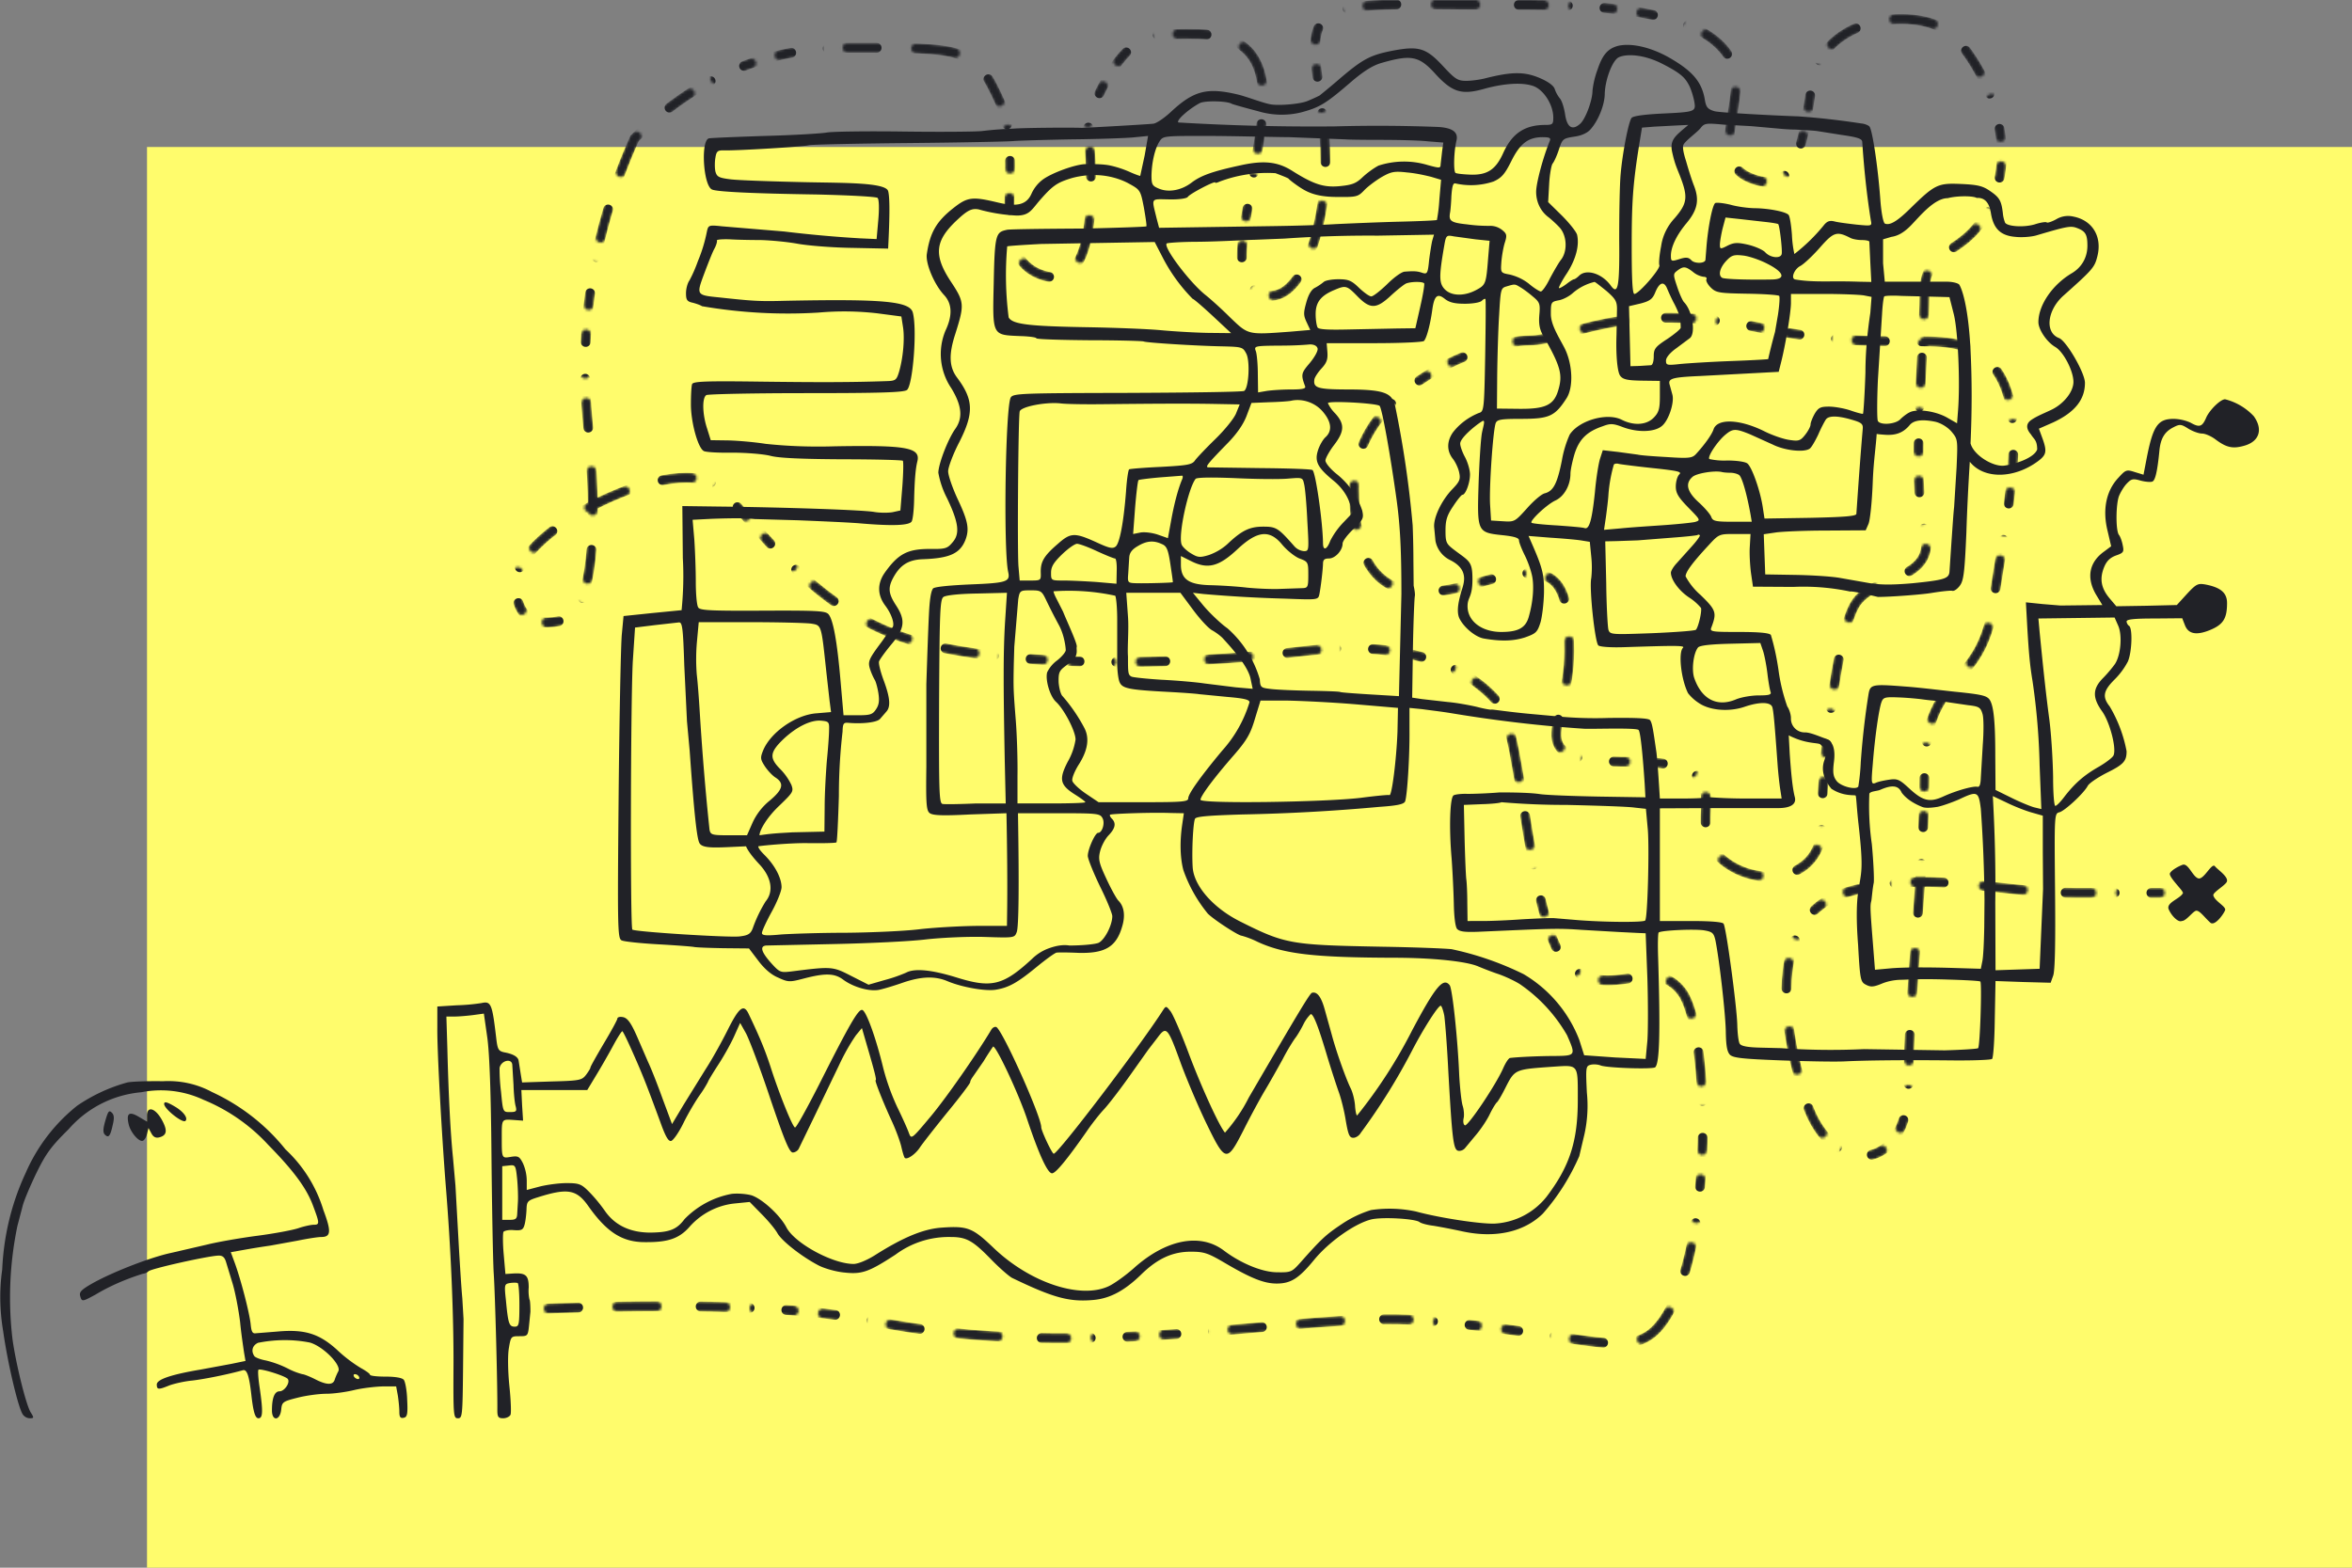 <svg xmlns="http://www.w3.org/2000/svg" width="960" height="640">
  <rect width="100%" height="100%" fill="#808080" stroke="none"/>
  <style>
    .path {
      stroke: #212227;
      stroke-dasharray: 20,15;
    }

    .mask {
      animation: dash 12s linear forwards;
      animation-iteration-count: infinite;
      stroke: white;
      stroke-dasharray: 16,12;
      stroke-dashoffset: 1000;
    }

    @media screen and (prefers-reduced-motion: reduce) {
      .mask {
        animation: none;
        stroke-dasharray: 0;
      }
    }

    @keyframes dash {
      to {
        stroke-dashoffset: 0;
      }
    }
  </style>
  <defs>
    <path id="path1" fill="none" stroke-linecap="round" stroke-width="4" d="M216 534.5c64.6-2.6 110.7-1.1 138.5 4.5 89.5 18.2 176.8-3.7 225 0 71 5.4 87 18.2 99.5 0 21-30.5 19-118.5 7.5-134s-29.5 4-46-10.5-19-95-28.5-107-32.5-27.5-81.5-21.5-125.5 7-162.5-6-57.5-44-74-60.5-83.5 16.5-83.5 38.5c0 14.7 7.8 19.3 23.5 14 8-11.7 10-37.8 6-78.5s2.3-79.7 19-117c24.7-24.7 53.5-37 86.5-37 49.5 0 52.5-.5 63 23s-7 62.5 17.5 70c16.3 5 22.3-16 18-63 8.7-23.7 19-35.5 31-35.5 18 0 45-4.5 40 35.5s-15.5 64.5 0 70.5 26-26 26-54-9.5-51 0-58.5S568.5 2 624 2s76.5 9.5 83 23.5-10.5 39.5 7 47 21.5-9 25.5-38 44.5-32 57-20.5 27.5 42 17 67.5-28 17-28 38.5-5.5 75 0 96.5-21 17.5-28.5 30.5-13.5 67-13.5 90.5-29.5 26-43 11S714 311 666 311s-25.5-13-25.5-45-6-37-37.5-28-50.3 3.5-50.3-38.5S607.5 139 624 139s36.5-17 95.5-5 78-3 94 15.5 5 62 0 97.5-28 26.5-28 68.5-6.5 89.5-6.5 127-31.5 38-41.5 8-17-76 15.5-86 61.5 0 93.5 0H896"/>
    <mask id="mask1"><use class="mask" href="#path1"/></mask>
  </defs>
  <path fill="#fffc6C" d="M60 60h900v580H60z"/>
  <use class="path" href="#path1" mask="url(#mask1)"/>
  <path fill="#212227" d="M52 441.9c-7.3 2-14.2 5.2-20.5 9.5a71.4 71.4 0 0 0-21 27.4c-5.8 12.4-9 25.8-9.6 39.5-1.2 8.4-1 16.9.4 25.2 1.7 12.2 5.8 29.9 7.8 33.6a3.6 3.6 0 0 0 3 1.9c1.8 0 1.8-.2.5-2.3-1.9-2.8-6.1-19.9-7.5-30a144 144 0 0 1 2-46.2l2.1-8c.5-2.2 3.1-8.3 5.6-13.5 3.9-8 6-10.9 13.2-18a44.5 44.5 0 0 1 29.7-15.1c8.6-1.7 17.5-.6 25.4 3.1a74 74 0 0 1 26.4 18.4c10.5 10.7 15.7 17.8 18.3 24.9 2.7 7.2 2.7 7.7.2 7.7-1 0-3.9.6-6.2 1.4-2.4.8-9.9 2.2-16.8 3.1-6.9.9-16.1 2.5-20.5 3.6l-14.7 3.4c-8 1.7-22.9 7.4-31.5 12.1-5 2.8-6 3.8-5.6 5.4.7 2.5.8 2.5 6.3-.5 6-3.6 12.6-6.4 19.3-8.5a4 4 0 0 0 2.3-1c1.1-1.1 24-6.2 28.4-6.4 1.8-.1 2.6.6 3.2 2.4l2.8 9.2c1.1 3.7 2.4 10.7 3 15.5.4 4.2 1 8.3 1.6 12.4l.6 3.5-5.8 1.2-12.4 2.3c-11.9 2-18 4-18 6.1 0 2.2.7 2.2 5.1.4 1.9-.7 6.1-1.7 9.4-2 5.1-.6 14.5-2.5 20.6-4.2 1.7-.5 2.6 2.2 3.5 10.1.8 7.1 1.6 9.5 2.9 9.5 1.8 0 1.9-2.7.5-12.4-.6-3.8-.8-7.1-.5-7.4.7-.7 11.3 2.6 12 3.8 1 1.5-1.4 5-3.4 5s-3.1 2.6-3.1 7.8c0 4.6 3.4 4.2 3.8-.5.3-2.9.7-3.2 6.7-4.7 3.5-.9 8.8-1.6 11.7-1.6 2.9 0 8-.7 11.3-1.5 3.3-.8 8.5-1.4 11.6-1.5h5.6l.7 3.8c.3 2 .6 5 .6 6.5 0 2.2.4 2.8 1.8 2.5 1.4-.3 1.7-1.4 1.4-7.3-.1-3.8-.8-7.5-1.4-8.2-.6-.8-3.4-1.3-7.4-1.3-3.5 0-6.4-.3-6.4-.8 0-.4-1.7-1.6-3.7-2.7a58.2 58.2 0 0 1-9.8-7.5c-7.3-6.6-13.2-8.4-24.3-7.4l-8.8.7c-1.4.2-1.8-.7-2.1-3.8-.5-4.6-3.9-17.8-6.4-24.7l-1.7-4.6 6.2-1.1a318 318 0 0 1 10-1.6l11-2c3.9-.8 8.3-1.5 9.7-1.5 4 0 4.2-2.2.9-11-2.9-9.5-8.2-18-15.5-24.8-8-10-18.3-18-30-23.4-6.1-3.3-13-4.8-20-4.4-6-.1-12.6.1-14.5.5zm74.5 106.2c5.3 1.5 12.9 9.1 11.6 11.7-.5.9-1.2 2.5-1.5 3.5-.7 2.2-3.3 2.2-8.1-.3-2.2-1.1-4.5-2-5.1-2a28 28 0 0 1-6.1-2.4 41.2 41.2 0 0 0-8.8-3.2c-2.2-.4-4.3-1.2-4.7-1.8-1.4-2.1-.8-4.3 1.5-5.4 7-1.4 14.2-1.5 21.2-.1zm20 13.9c.3.5.2 1-.4 1-.5 0-1.3-.5-1.6-1-.3-.6-.2-1 .4-1a2 2 0 0 1 1.6 1zM67 450.7c.1 2.1 7.6 8 8.7 6.9 1.1-1.1-.7-3.6-3.9-5.6-3.5-2.1-4.8-2.5-4.8-1.3zm-24 6.8c-1 3.4-1 4.9-.2 5.7 1.5 1.5 2.2.7 3.2-3.9.7-2.8.6-4.2-.4-5.1-1.1-1.1-1.5-.5-2.6 3.3zm17-2v2.4l-3.4-2c-3.9-2.3-5.1-1.4-4.1 3 .7 3.3 4.2 7.4 5.8 6.8.6-.2 1.4-1.4 1.7-2.8l.6-2.4 1.2 2.2c.8 1.5 1.8 2 3.3 1.6 2.9-.8 3.3-2.6 1.3-6.5-2.7-5.3-6.4-6.7-6.4-2.3z"/>
  <path fill="#212227" d="M660.5 18.7c-4.2 1.1-6.4 3.6-8.4 9.6A36 36 0 0 0 650 37c0 3.9-2.8 11.5-5 13.5-3.2 2.9-5.4 1.6-6.2-3.9-.4-2.6-1.3-5.5-2.1-6.4a13 13 0 0 1-2.1-3.8c-.4-1.4-2.6-3-5.8-4.4-6.4-2.8-11.5-2.8-22.3-.1-2.2.6-5.8 1.1-8 1.1-3.5 0-4.5-.6-9.6-6.1-6.7-7.2-9.7-8.2-20-6.3-9.4 1.8-12.4 3.3-21.8 11.3a316 316 0 0 1-8.5 7.1 72.2 72.2 0 0 1-5.1 2.3c-3 1.2-11.5 1.9-14.9 1.3-3.3-.6-9.6-3.1-13.3-4-12.6-3-18.1-1.6-27.4 7.1-2.7 2.5-5.9 4.7-7.2 4.8-2.6.3-27.6 1.7-29.2 1.7-5.3-.2-24 0-27.7.3-4.4.2-8 .4-13 1-2.9.3-17.4.4-32.3.2-14.8-.2-28.7 0-31 .4-2.2.4-13.7 1.1-25.5 1.4-11.8.4-22 .8-22.7 1-3.4 1.1-2.2 19.6 1.4 20.9 2.2.9 16.3 1.6 42.7 2 13.1.3 24.3.9 24.8 1.4.6.6.7 4.3.3 8.9l-.7 7.9-6.7-.3a508 508 0 0 1-31.1-2.8l-25.2-2.1c-5.6-.6-5.7-.5-6.3 2.3-.8 4-2 8-3.6 11.8-1 2.8-2.1 5.4-3.5 8-.8 1.1-1.4 3.4-1.4 5.2 0 2.7.4 3.4 2.8 3.9 1.5.4 3.2 1 3.7 1.4 15.7 2.7 31.8 3.6 47.7 2.6 8-.7 15.9-.6 23.8.3l9.9 1.3.7 4.5c.7 4.7 0 12.6-1.7 18.3-1 3.2-1.4 3.5-5.2 3.6-14.6.5-27.4.5-51.4.2-22.3-.3-27.3-.1-27.8 1-.3.7-.5 4.5-.5 8.3 0 7.2 2.8 17.6 5.2 19 .7.5 6 .8 11.8.7 5.8 0 12.8.6 15.5 1.3 3.4.9 12.5 1.3 29.2 1.4 13.3 0 24.4.3 24.8.6.3.4.2 5.1-.2 10.5l-.8 9.8-3.2.7c-1.8.3-5.2.3-7.5-.1-4.4-.8-36.3-1.9-63.3-2.2l-15-.2.2 21.2c.4 7.1.2 14.2-.5 21.3l-12.2 1.2-11.5 1.2-.7 7.5c-.4 4.1-1 33.7-1.3 65.7-.5 54.8-.4 58.3 1.2 59.2 1 .5 7.7 1.2 14.8 1.6 7.2.4 13.8.9 14.8 1.1 1 .2 6.4.4 12.1.5l10.3.1 3.8 5c2.4 3.2 5.2 5.7 8.1 6.9 4.1 1.9 4.7 1.9 10.4.4 8.8-2.3 12.6-2.2 16.1.4 4.3 3.2 11.2 5.1 15.1 4.1 1.8-.4 6.1-1.7 9.5-2.9 7.4-2.5 13-2.7 18.1-.5 6 2.5 15.8 4.2 19.9 3.4 5.2-.9 8.7-2.9 16.6-9.4 3.8-3.1 7.4-5.7 8-5.7.7-.1 4.6-.1 8.8.1 10.9.3 15.5-2.4 17.9-10.7 1.4-4.5.8-8.3-1.5-10.6-.8-.8-3-4.8-4.9-8.9-3-6.4-3.4-8-2.6-11.2.5-2.1 2-5 3.4-6.5 2.8-2.9 3.3-5 1.4-6.9-.6-.6-1-1.4-.7-1.6.5-.4 17-1 24.7-.7l5.4.1-.7 4.8c-1 6.9-.8 13.5.5 18.4a58.3 58.3 0 0 0 10 17.8c2.5 2.5 12.5 9 13.8 9a36 36 0 0 1 6.5 2.5c10.8 5 23.1 6.4 55.7 6.5 15.9 0 29.9 1.5 34.5 3.6 1.7.7 5.2 2.1 7.9 3 2.7.9 6.8 2.8 9 4.2a63.7 63.7 0 0 1 19.2 20.8c3.6 8.2 3.6 8.4-4.8 8.5-6.4 0-15.1.4-18.4.8-.6 0-1.9 2-2.9 4.3-3 6.8-14.5 23.9-15.6 23.2-.6-.3-.8-1.6-.5-2.9.3-1.2.1-3.6-.4-5.1-.5-1.6-1.1-7.2-1.4-12.4-.6-14.9-2.8-35.4-3.9-36.8-2.6-3.3-5.8.5-15.3 18.4a200 200 0 0 1-22.4 34.7c-.3.4-.7-1.2-.9-3.5-.1-2.3-.9-5.8-1.9-7.7-2.1-4.4-5.9-15.2-7.6-21.6l-2.9-10.4c-1.4-5.1-3.1-7.4-5.2-6.8-.9.3-5.4 7.8-25.8 42.8-2.6 5.2-5.9 10-9.7 14.3-2.3-2.6-9.5-18.3-14.6-31.8-3.1-8.4-6.6-16.4-7.6-17.7-1.8-2.3-1.9-2.3-3.1-.5-8.9 14-42.8 58.6-44.6 58.6-.7 0-5.1-9.4-5.1-10.8 0-4.4-15.6-39.2-18.3-40.9-.6-.3-1.6.2-2.1 1.1-5.8 9.7-17.8 27-24.4 35-8.1 9.7-8.2 9.8-9.2 7.2-.5-1.5-2.7-6.4-4.9-10.9a93 93 0 0 1-5.6-15.7c-2.9-12.1-7-23.5-8.6-23.7-1.6-.3-5.1 5.7-17.7 30.7-4.9 9.6-9.2 17.4-9.7 17.3-1-.2-6.5-13.8-10-24.8-2.3-7-4.4-12.1-8.9-21.5-2-4.3-3.9-2.9-8.6 6.5-2.5 5-6.5 12.2-9 16l-9.1 14.7-4.6 7.7-3.8-10.2c-2-5.6-4.7-12.5-6-15.2l-3.9-9c-2.9-6.8-4.4-9-6.5-9.3-1.2-.2-2.1.1-2.1.6s-2.5 5.1-5.5 10.1c-3 5.1-5.5 9.5-5.5 9.9 0 .4-.9 1.8-1.8 3-1.7 2.2-2.6 2.4-14 2.7l-12.1.4-.6-3.7-.8-5.1c-.2-1.6-2.1-2.8-5.9-3.5-2.3-.5-2.7-1.2-3.2-5.3-1.7-14.5-2.1-15.7-6.1-14.8a80 80 0 0 1-10 .9l-8 .5v8.8c-.1 9.6 1.8 43.3 3.4 63.8 2.1 25.5 3.3 53.3 3.2 74.2-.1 20.4 0 21.3 1.8 21.3s1.9-1 2.1-19.8l.2-20.7-.5-8.5c-.4-4.1-.9-12.7-1.3-19l-1-18-.5-9-1-11.3c-1-9.8-1.8-24.7-2.3-44.5l-.4-13.2h3.3c1.8 0 5.2-.3 7.6-.6l4.4-.6 1.4 9.8c.9 6.5 1.5 23 1.7 47.9.2 20.9.6 42.5.9 48 .6 8.6 1.6 46.6 1.5 56.2 0 2.8.4 3.3 2.4 3.3 1.3 0 2.7-.7 3-1.5.3-.9.1-6.2-.5-11.8-.6-6-.7-12.4-.2-15.3.8-4.8.9-4.9 4.3-4.9 3.5 0 3.5-.1 4-5l.5-5c0-3.2-.2-4.9-.4-5a17 17 0 0 1-.3-4.9c0-5-1.2-6-6.4-5.7l-3.1.2-.7-8c-.4-4.4-.4-8.6-.1-9.2.4-.5 2.3-.9 4.3-.7 3.1.2 3.7-.1 4.3-2.2.4-1.4.7-4.1.8-6.1.1-3.5.4-3.8 4.9-5.2 11.8-3.7 15.5-3.1 20.2 3.5 7.6 10.8 13.9 14.9 23.2 14.9 9.3.1 13.9-1.4 18.1-6.1 4.8-5.5 11.5-9 18.7-9.7l6-.6 4.8 4.9c2.7 2.7 5.7 6.3 6.6 8 2 3.3 10.1 9.6 16.9 13.1 2.4 1.2 7 2.5 10.3 2.8 7.2.8 10-.2 20.9-7.3a36.4 36.4 0 0 1 22.6-7.2c6.4 0 9 1.5 16.5 9.2 3.4 3.5 7.2 6.8 8.5 7.5 16.8 8.1 23.3 9.9 33.2 9 6.7-.6 12.6-3.7 19.4-10.3 6.7-6.6 12.9-9.4 20.3-9.4 5.5 0 7 .5 14.3 4.8 10.4 6.1 15.7 8.2 20.8 8.2 5.7 0 9-2 15.3-9.7 6-7.3 16.3-14.6 23-16.4 4.3-1.2 18.2-.4 20 1 .6.5 3.1 1.2 5.6 1.5 2.5.4 7.8 1.4 11.9 2.3 13.4 2.9 25.1.3 32.8-7.2 6.2-7 11.2-15 14.9-23.5l2.1-8.9a54 54 0 0 0 1-17.1c-.5-10.3-.4-10.8 1.5-11.3 1.1-.3 3-.2 4.2.3 2.8 1 21.3 1.6 22.2.7 1.8-1.7 2.1-14.6 1.2-44.4-.2-5.6-.1-10.3.2-10.6 1-.9 14.5-1.5 18.5-.9 3.5.6 4 1.1 4.7 4.2 1.6 8.1 4 29.1 4.2 36.7.1 6.2.5 8.6 1.7 9.9 1.4 1.3 5.1 1.7 21 2.3 10.7.4 22.3.6 25.9.4 8.2-.4 22.9-.6 43.4-.4 8.8.1 16.3-.2 16.7-.6.5-.5 1-7.8 1.1-16.3l.3-15.5 11.2.4 11.3.3 1-2.8c.8-1.9 1-13.6.8-34.6-.3-31.3-.3-31.7 1.8-32.2 2.2-.6 9.8-7.6 11.5-10.7.5-1.1 4.1-3.5 7.8-5.4 6.9-3.4 8.1-4.8 8.1-8.8a56 56 0 0 0-6.9-18.3c-3.1-3.9-2.6-6.4 1.9-10.9a30 30 0 0 0 5.5-7.4c1.7-3.8 2-13.7.5-14.6-.5-.3-1-1.2-1-1.8 0-.9 3.3-1.2 11.4-1.2l11.3-.1 1.1 2.8c1.4 3.7 4.8 4.3 10.5 1.9 5.2-2.2 6.7-4.7 6.7-10.9 0-4.2-2.6-6.4-8.9-7.6-3-.5-3.7-.2-7.5 3.9l-4.1 4.5-12.4.3-12.3.2-2.8-3.3c-3.4-4.1-4.1-7.9-2.2-12.6 1-2.5 2.4-3.9 4.8-4.8 3.2-1.1 3.4-1.5 2.8-4.3-.3-1.6-1-3.5-1.5-4.1-1.4-1.7-1.3-12.5 0-15.9.7-1.7 2.1-4 3.2-5.1 1.8-1.9 2.5-2.1 5.6-1.2 1.9.5 4.1.7 4.8.4 1.2-.4 2.1-4.3 2.9-12.7.5-4.9 2.1-7.6 5.6-9.4 2.7-1.4 3.2-1.4 6.2.5 1.8 1.1 4.3 2 5.6 2 1.3 0 3.8 1.1 5.5 2.4 4.4 3.3 7 3.9 11.6 2.6 6.3-1.7 7.9-6.7 4-12.1a24.1 24.1 0 0 0-11.7-6.9c-1.9 0-6.5 4.5-7.8 7.7-1.6 3.6-2.7 3.9-6.4 1.8a18 18 0 0 0-6.7-1.5c-6.7 0-8.6 2.9-11.3 17.1l-1.1 5.7-3.6-1.1c-3.4-1.1-3.7-.9-6.8 2.5-4.8 5.2-6.4 12.8-4.3 21.4l1.5 6.4-2.8 2.1c-6.2 4.4-7.4 10.7-3.4 17.6l2.6 4.3-8.3.1-8.8.1-7.3-.6-6.8-.7.6 10.8c.6 9.9 1 14.6 2.1 21.3a276.3 276.3 0 0 1 2.9 34.5l.7 17.8-2.9-.7c-1.5-.4-5.7-2.1-9.3-3.9l-6.5-3.2-.1-14c0-15.3-.8-21.8-2.9-23.5-1.3-1.1-3.8-1.6-12.5-2.5-2.5-.2-15.2-1.8-21-2.2-14.2-1.1-14.7-1-15.4 3.5-1.5 9.4-2.5 18.8-3.1 27.3a86 86 0 0 1-1 10c-1 1.5-7 0-8.8-2.2-1.4-1.8-1.7-3.3-1.2-7.5.8-5.7-.4-8.9-3.4-9.9-1.7-.5-6-2.5-8.3-2.5a5.6 5.6 0 0 1-5.8-5.8c0-1.5-.7-3.7-1.5-4.8a74 74 0 0 1-3.6-15c-.7-4.8-1.7-9.6-3.1-14.2-.7-.8-4.6-1.2-13-1.2-11 0-12-.1-11.3-1.8 2.3-6.1 2-7.1-4.4-13.3a27 27 0 0 1-6.1-7.6c0-1.8 2.8-5.6 9.3-12.6 4.3-4.7 4.4-4.7 10.8-4.7h6.4l-.3 5.2c-.2 2.9.1 7.8.5 10.8l.8 5.5 16.5.1a92 92 0 0 1 23.2 1.9c.5-.2 4.2.5 11.3 2.2 5.1 0 18.6-1 22.3-1.7 3.8-.6 7.4-1 8.1-.8.7.2 2.1-.8 3.1-2.2 1.5-2.1 1.9-5.5 2.6-21.5.3-9.7.8-19.3 1.4-29 5.8 7.3 18.2 6.9 27.8-.2 3.5-2.6 3.8-4 1.8-9.5l-1.4-3.8 5.7-2.5c8.9-4.1 13.1-9.3 13.1-16.2 0-4.1-7.6-17.2-10.6-18.3-5.8-2.2-4.9-11.2 1.7-17.2 11.9-10.6 12.8-11.6 13.9-15.9 2.2-8.2-1.9-15-9.8-16.5a9.4 9.4 0 0 0-6.9 1.1c-1.8 1-3.6 1.6-3.9 1.3-.3-.3-2.5 0-4.9.8-4.4 1.3-11.1.9-12.1-.7a14 14 0 0 1-.9-3.8c-.6-5.2-1.4-6.5-5.2-9.1-3-2.1-5.1-2.6-12-2.9-9.4-.4-10.6.2-20.8 10.2-5.1 5-8.1 6.8-10.1 6-.7-.2-1.5-4.3-1.9-9.6-1-13.8-3.3-28.9-4.5-30.1-.5-.5-2-1.1-3.3-1.2-8.5-1.3-17.1-2.3-25.7-2.9-9.3-.3-32.2-1.5-34.2-2.1-2.7-.8-3.4-1.6-3.9-4.4-1.1-7.1-4.6-11.5-13.1-16.6-8-4.9-16.5-7-22.3-5.7zm17.9 7.3c7.9 4 9.4 5.8 11 8.8.8 1.5 1.7 4.4 2.1 6.4.8 4.5.7 4.5-13.9 5.2-7.2.4-11.2 1-11.7 1.8-1.3 2-3.7 14.6-4.4 22.8-.4 4.1-.6 16.1-.6 26.7.2 19.6-.5 23-3.5 18.8-3.6-4.9-9.9-6.8-12.8-4-.8.8-1.8 1.5-2.1 1.5-.4 0-1.8.9-3.2 2-1.5 1.1-2.8 1.8-3 1.6-.2-.2 1.2-3 3.3-6.1 3.7-5.8 5.1-11.4 4.1-15.7-.4-1.3-3.2-4.8-6.2-7.8l-5.6-5.5.4-7.2c.2-4 .9-7.8 1.4-8.5.6-.7 1.8-3.3 2.6-5.8 1.4-4.3 1.7-4.5 6.2-5.2 3-.4 5.4-1.5 6.7-3 3.2-3.6 5.7-9.9 5.8-14.3.1-5.9 3.1-13.8 5.7-15.1 2.9-1.4 9.8-1.4 17.7 2.6zm-73.1 10.4c8.8-2.5 16.6-2.9 21-1.1 4.1 1.8 7.7 7.7 7.7 12.7 0 2.7-.3 3-3.3 3-8.4 0-13.6 3.5-17.2 11.6-3 6.6-6.4 8.9-13.2 8.7-2.9-.1-5.7-.4-6.2-.7-.9-.6-.7-8.8.4-13.3.8-3.5-1.9-5.3-8.3-5.5a636 636 0 0 0-41.5-.2A925 925 0 0 1 481 50c-1.2-.7 4.2-5.5 8.7-7.9 2.1-1.1 11.3-.9 13.1.3.4.2 5.3 1.6 10.7 3a33.5 33.5 0 0 0 17.5.5c7.8-2.1 10.1-3.5 21.2-13.1 4.8-4 8.3-6.2 12-7.2 11.9-3.4 15.1-2.7 21.7 4.6 6.8 7.4 10.6 8.6 19.4 6.2zm109.5 15.1l11.2 1c1.9.2 5 .4 6.8.4 2.2.1 7.6.4 8.9.6l10.1 1.6c6.3.9 8.2 1.5 8.3 2.8.7 10.7 1.8 21.4 3.5 32 .5 2.4.5 2.4-5.8 1.8-3.5-.4-7.5-.9-9-1.3-2-.5-3.1-.1-4.5 1.7a73.5 73.5 0 0 1-11.9 11.6 45 45 0 0 1-1-7.8c-.3-4.1-.9-7.8-1.4-8.2-1.2-1.3-8-2.6-13.5-2.7-2.7 0-7.3-.6-10.1-1.4-2.9-.7-5.7-1-6.3-.7-1.2.8-3 10.2-3.6 18.1l-.4 5.1c-.2 1.5-4.3 1.6-5.7.2-1.2-1.3-2.2-1.4-5-.5-3.2 1-3.4.9-3.4-1.4 0-3.6 2.3-8.4 6.3-13.2 4.5-5.4 5.4-9.4 3.2-15.2-1-2.5-2.4-7-3.3-10.2-1-3.1-1.4-5.2-1.2-6.3.2-1.6 5.7-5.4 7.1-7.2 1.6-2 2.1-2.1 9.7-1.4l11 .6zM682.5 62c1 4.5 1.6 5.8 3 9.3 3.6 9.1 3.3 11.6-1.9 17.7-3 3.2-5 7.2-5.6 11.6-.7 3.5-1 7-.7 7.7.5 1.4-8.4 11.7-10.2 11.7-.8 0-1.1-6-1.1-19.5 0-18.2.5-25.5 3.1-41.7l1.1-6.7 5.1-.4 9.5-.5 4.3-.2-2.6 2.2c-2.8 2.5-5 4.3-4 8.8zm-217.1 9.8c0 .1-2.1-.6-4.5-1.7a42 42 0 0 0-8.1-2.6c-3.2-.6-7.4-.5-9.6-.5-4.1 0-14 3.6-17.7 6.4a14.9 14.9 0 0 0-4.4 5.5c-2 4.7-5.9 5.7-14.1 3.7-10.1-2.4-12.1-2.2-17.8 2.3-7 5.5-9.6 10-10.9 18.8-.6 3.8 3 12.4 7 16.7 3.4 3.6 3.5 8.5.6 14.6a24.8 24.8 0 0 0 2.4 23.5c4.3 7.1 4.8 12.1 1.6 16.6-3 4.2-6.9 14.4-6.9 17.9a36 36 0 0 0 3.5 10.3c4.8 10 5.4 14.6 2.3 18.1-2.1 2.5-2.9 2.8-9.2 2.7-9.1 0-12.9 1.9-18.4 9.6-3.2 4.5-3.1 9.2.1 13.5 3.2 4.2 4.4 9.3 2.2 9.3a74.4 74.4 0 0 1-3.7 5.6c-5.3 7.1-5.7 8-4.6 11.3a25 25 0 0 0 1.8 4.1c.4.5 1.1 2.9 1.5 5.3.5 3.2.3 4.9-.9 6.7-1.4 2.2-2.4 2.5-7.5 2.5h-5.8l-1.2-13.8c-1.4-16.3-3-25.1-4.9-27.4-1.2-1.4-4.2-1.6-26.8-1.5-21.4.1-25.7-.1-26.4-1.3-.6-.8-1-5.6-1-10.5 0-5-.3-12.7-.6-17.2l-.7-8.1 7.9-.4c8.5-.3 14.3-.3 17.4.1l17.7.5c9.8.4 21.4.9 25.8 1.3 13 1.1 19.6.8 20.6-.8.5-.8.9-4.6 1-8.4.2-8.7.6-13.1 1.3-16 1.5-5.8-4.2-6.8-33.5-6.3-9.5.3-19 0-28.4-1-4.4-.7-11.2-1.3-15.2-1.4l-7.2-.1-1.5-4.8c-1.9-5.7-2.1-12.5-.3-13.6.6-.4 19-.8 40.8-.8 30.4 0 39.9-.3 41.1-1.3 2.4-2 4.2-24.6 2.4-31.5-1.1-4.7-11.8-5.7-52.1-4.9-10.5.3-13.3.1-27.1-1.4-9.2-.9-9.2-1-6-9.6 1.5-4 3.3-8.6 4.1-10.1.9-1.6 1.3-3.2 1.1-3.5-.2-.4 2.1-.6 5.2-.5 3.2.2 8.9.3 12.7.3 3.9.1 10.6.7 15 1.5s14.5 1.6 22.5 1.7l14.5.3c.7-13.3.7-21.2 0-23.5-1-3.5-17.9-3.3-32.5-3.6-14.6-.3-28.9-.8-31.9-1.2-4.7-.6-5.5-1-6.1-3.2-.3-1.4-.3-3.9 0-5.6.4-2.6.9-3.1 3.5-3 6.1.1 32.3-1.5 34.6-2.1 1.3-.3 19.7-.7 40.9-.9 21.2-.2 40.3-.6 42.5-.8 2.2-.2 12.8-.5 23.5-.7 10.7-.1 22.2-.5 25.5-.8l6.1-.6-1.4 8-1.8 8.3zM526.3 56l23 .9c.5.1 6.8.2 14 .2 7.3 0 16 .2 19.5.6l6.3.5-.5 3.7-.6 5.3c0 1.5-.5 1.5-5.2.2-6.6-2-13.6-1.9-20.1.2-1.8.9-4.7 3-6.5 4.7-2.7 2.6-4.3 3.2-9.4 3.7-6.5.6-10.6-.7-19.6-6.4-5.8-3.6-11.5-4.2-20.9-2.1-11.6 2.5-16.2 4.2-20 7.1-4.1 3.1-9.3 4.1-13.3 2.4-2.7-1.1-3-1.7-3-5.4.1-5.3 1.4-11 3.3-13.9 1.4-2.2 1.9-2.2 18.6-2.2 11 0 29.5.5 34.4.5zm106.2 1.7c-2.6 6.3-5.5 17-5.5 20.6 0 4.3 1.9 8.1 5.2 10.5 1 .8 3 2.6 4.3 4 3.1 3.3 3.4 9.8.6 13.3-1 1.3-3 4.8-4.5 7.6-1.4 2.9-3.1 5.3-3.7 5.3-.5 0-2.8-1.4-4.9-3.2-2.3-1.8-4.9-3-7.7-3.7-3.8-.7-3.8-.7-3.5-5.1.2-2.5.8-6 1.4-7.9 1-3.1.8-3.7-1.2-5.3a7.8 7.8 0 0 0-4.9-1.6 62 62 0 0 1-9.3-.6c-6.7-.7-7.6-1.4-6.9-5 .1-.5.4-3.5.5-6.5.3-4.2.7-5.5 1.7-5.2a29 29 0 0 0 15.5-.8c3.3-1.5 4.6-3 7.2-8.2 3.6-7.3 6.9-9.8 12.6-9.9 3.2 0 3.7.3 3.1 1.7zM526 73c.3.4 2.1 1.8 4 3.1 3 2 6.5 4.2 15.1 4.3 8.6.1 9.1 0 11.7-2.7 1.4-1.5 4.6-3.9 7.1-5.4 3.9-2.2 5.1-2.5 10.4-1.9 3.3.3 6.7 1 9.9 1.8l4 1.2-.7 8a66 66 0 0 1-1 8.4c-.2.2-7 .5-15.2.7-8.1.2-20 .7-26.3 1-6.3.4-17.6.7-25 .8l-46.9.7-1-3.8c-2.1-8.7-2.6-7.9 5.1-7.8 4.1.1 7.2-.4 7.6-1 .8-1.3 11.2-6.7 11.2-5.9 0 .3.8.1 1.9-.4a55 55 0 0 1 22.7-3.4c3.4 1.3 5.2 2 5.4 2.3zm286.6 13.9c1 6.4 3.9 9.3 10 9.8 2.7.3 6.8 0 8.9-.7 12.2-3.6 13.7-3.9 16.3-2.9 3.4 1.3 4.2 2.6 4.2 7.2 0 4.8-2.3 8.8-6.3 11.2-8 4.7-13.7 13.1-13.7 20 0 3 3.4 8.1 6.8 10.1 3.4 1.9 7.5 9.8 7.5 14.3 0 3.9-3.7 8.7-8.6 11.2-2.6 1.3-6.3 2.7-8.7 4.4-2.1 1.5-2.1 3.5 0 5.9 1.1 1.9 2.5 2.2 2.5 6.1-1.3 3.5-9 6-13.5 6.6-4.5.5-12.4-4.2-13.7-9.1.6-13.3.6-26 0-38-.9-18-3.5-25-4.6-26.8-.5-.6-2.7-1.2-5.1-1.2h-25.3l-.7-7.5v-9.8l3.4-1c1.9-.3 4.5-1.1 8-4.7s9.5-11.1 15-11.1c3.7-1 10.3-1 11.8-.1 3.2-.2 5.1 1.8 5.8 6.1zm-92.1 3.7c2.8.3 5.1.7 5.3.9.6.6 1.8 11.1 1.4 12.3-.6 1.9-4.7 1.4-6.7-.8-.9-1-4.1-2.4-7-3.1-4.4-1-5.8-.9-8.4.4-2.9 1.5-3.1 1.4-3.1-.4 0-1.1.5-4.1 1.1-6.6l1.2-4.5 5.6.6 10.6 1.2zm34.7 6.5c.9.5 3 .9 4.7.9 1.7 0 3.1.3 3.1.7l.4 8.6.4 7.8-5.2-.1c-2.8-.1-8.5-.2-12.6-.1-6.4 0-9.6-.2-13.2-.8-2-.3-.5-4.2 2-5.5 1.5-.8 5.1-4.2 8-7.5 5.6-6.4 6.9-6.8 12.4-4zm-171.9 9.2c-.5 5.3-.8 5.7-2.7 5.1-2.1-.7-3.3-.8-7.2-.5-1.2 0-4.4 2.3-7.2 5.1-2.8 2.7-5.7 5-6.5 5-.8 0-3-1.6-5-3.5-3.1-3-4.3-3.5-8.5-3.5-2.6 0-5.3.5-5.9 1.1a22 22 0 0 1-3.4 2.3c-1.6.7-2.8 2.8-3.7 6-1.2 4.3-1.2 5.3.1 8.1l1.5 3.2-8.1.7c-17.5 1.3-17.1 1.4-24.6-5.8-3.6-3.6-8.2-7.7-10.1-9.2-6.3-5-17.3-19.5-15.8-21 .4-.3 6.3-.7 13.1-.7 9-.1 20.5-.8 22.5-.8l12.5-.5a493 493 0 0 1 38.1-1.2l22.9-.4-.7 2.4c-.3 1.2-.9 4.9-1.3 8.1zm18.9-8.6l5.8.6-.6 7.1c-.8 10.4-1 10.9-4.7 12.9-4.9 2.7-10.2 2.6-12.9-.1-2.5-2.5-2.5-5.3-.3-18 .7-4.1.9-4.3 3.9-3.7l8.8 1.2zm-130.9 1.1l3.1 6a69 69 0 0 0 12.4 17.2c.4 0 4.1 3.2 8.2 7l7.5 7-9.5-.1c-5.2-.1-13.9-.6-19.2-1.1-5.3-.5-18.4-1-29-1.2-25-.4-31.5-1.2-33.1-4a135 135 0 0 1-.6-29c.2-.2 6.4-.6 13.8-1l46.4-.8zm249.9 8.8c7 3.5 7.9 6.4 2.1 6.5-8.9.2-19.6-.1-20.4-.7-1.7-1-.9-4.1 1.6-6.8 2.2-2.4 3.2-2.7 6.8-2.3 2.3.2 6.8 1.7 9.9 3.3zm-25.9 5.4c1 0 1.5.4 1.2 1-.3.5.4 2 1.7 3.3 2.2 2.2 3.3 2.4 14.8 2.6 6.9.1 12.8.5 13.2.9.3.4.1 3.8-.5 7.7l-1.2 7a254.6 254.6 0 0 0-2.8 11.1c-.1.1-6.9.5-15.2.8-8.2.3-17.6.9-20.7 1.2-5.4.6-5.8.5-5.8-1.4 0-1.2 1.6-3.2 4.3-5.1l5.5-4.1c2.4-2.1 1-11.2-2.5-14.7-.6-.7-1.9-3.6-2.8-6.4-1.6-4.8-1.6-5.1.1-6.4 2.5-1.9 3.4-1.8 6.4.5a9 9 0 0 0 4.3 2zm-114 2.7c.2.5-.5 4.7-1.6 9.5l-2 8.8-7.6.1-19.6.4c-8.4.2-12.2 0-12.7-.8-.4-.7-.8-3.1-.8-5.5 0-4.8 2.1-7.5 7.6-9.8 4.7-2 5.1-1.9 9.5 2.6 5.2 5.3 7.7 5.2 13.7-.4 2.6-2.4 5.4-4.6 6.2-4.9 2.2-.8 6.8-.8 7.3 0zm78.7 10.4l-.2 10.6c-.3 7.8.3 15.1 1.5 16.7 1.1 1.5 2.9 1.9 8.8 2l7.4.1v6.2c0 5.1-.4 6.6-2.4 8.7-2.9 3.1-8.1 3.5-13.1 1-6-3.1-17.5.2-21.3 6a44 44 0 0 0-3.2 10.6c-1.9 9.5-3.5 12.5-7 13.4-1.3.3-4.6 3.1-7.3 6.2-4.9 5.4-5 5.5-9.8 5.2l-4.8-.3-.4-6.5c-.4-7.2 1.2-30.4 2.3-33.3.6-1.4 2.1-1.7 10.2-1.7 11.7 0 13.9-1 18.7-8.4 2.9-4.5 2.5-13.9-.8-20.5-2.4-4.6-5.6-9.5-5.6-13.9 0-4.8.1-5 3.2-5.6 1.8-.3 4.4-1.7 5.8-3a21 21 0 0 1 8.8-4.5c.2-.1 2.3 1.6 4.8 3.6 3.7 3.2 4.4 4.3 4.4 7.4zm25.4 2.5c.6 2.1.6 4.8.6 5.2 0 .5-2.5 2.6-5.5 4.6-4.9 3.2-5.5 4-5.5 7.1 0 2.1-.5 3.6-1.2 3.6l-4.8.3-3.5.1-.3-12.2-.3-12.3 4.7-1.1c3.8-1 4.9-1.8 6-4.5 1.7-4.2 3.6-4.8 4.9-1.5a87 87 0 0 0 2.6 5.6c.9 1.6 1.9 3.9 2.3 5.1zm-64.8-11.3c1.2.7 3.5 2.4 5.1 3.8 2.8 2.3 3 3 2.6 7.5-.3 3.5.1 5.8 1.4 8.1 7.4 13 8.3 16.3 6.2 23-1.8 5.7-5.3 7.3-15.8 7.2l-9.1-.1.1-13.7c.1-7.5.4-18.5.8-24.6.6-10.6.7-10.9 3.1-11.6 3.4-1 3.3-1 5.6.4zm-22.7 6.7c3.2 0 6.2-.5 6.9-1.2.6-.6 1.3-1 1.5-.7.2.2.1 10.6-.1 23.1-.4 22.2-.5 22.8-2.6 23.4-4.2 1.7-8 4.5-10.7 8.1-2.4 3.6-2.4 7.4.1 10.6 1.1 1.4 2.3 4 2.6 5.7.6 2.7.1 3.7-2.9 6.8-4.4 4.6-7.8 11.8-7.3 15.7l.5 5.3a11 11 0 0 0 6.1 7.9c8.5 4.3 5 10.4 4.2 13.7-.5 2-2 7-.5 10.1 1.9 3.8 6.7 7.7 10.1 8.2 7 1.2 12.1 1 16.7-.5 4.5-1.6 5-2.1 6.3-6.2.7-2.5 1.3-7.9 1.4-12 .1-7.3-.6-10.1-4.6-19.3l-1.7-3.9 8.8.7c4.8.3 10.5.8 12.5 1.1l3.7.6.6 6.1a41 41 0 0 1 0 8.7c-.9 4 1.5 26.4 2.9 27.5.7.6 5.4.9 10.7.7 21.5-.7 24.8-.7 23.8.3-1.9 1.9-.8 12.7 2.1 18.5a18 18 0 0 0 4.4 4c4.5 3.1 12.5 3.7 18.8 1.5 5.9-2 10.5-2 11.2.2.5 1.8.9 6.2 2.1 22.8.3 4.4.9 9.5 1.2 11.2l.5 3.3h-14c-12.5 0-17.2-.9-17.2-.5 0 .3-4.5.5-10 .5h-8.5c-.7-11.3-1.2-17.8-1.5-19.5-1.2-8.2-1.6-11.3-2.5-12.5-.7-.9-6.9-1-17-.9a163 163 0 0 1-22.5-.8l-7.7-.7c-10.5-.9-17.4-2.1-17.6-1.9-.2.1-2.8-.3-5.8-1.1-3-.7-8.3-1.7-11.9-2l-10.6-1.2-4-.6.3-20.1c.2-11.1.6-20.7.8-21.4.1-.5 0-1.9-.5-4.2l-.1-10.3c0-5.7-.2-12.1-.3-14.3a421.2 421.2 0 0 0-7.1-48.5c-1.2-5.2-3.6-6.9-18.1-7-13.6 0-15.5-.5-14.9-4.2.2-.9 1.5-2.9 3-4.5 2-2.2 2.5-3.6 2.3-6.5l-.3-3.7h19.4c10.7 0 19.8-.4 20.3-.9 1.1-1.1 2.6-6.8 3.4-12.7.8-5.8 2.1-6.9 5.1-4.5 1.9 1.5 4.1 2 8.2 2zm166-2.8l-.5 6.5c-1.2 8-2 16.2-2 24.4-.3 9-.8 16.6-1 16.8-.1.2-2.4-.4-5-1.3s-6.6-1.6-8.9-1.6c-3.4 0-4.3.4-5.8 2.9-.9 1.6-1.7 3.6-1.7 4.4 0 .8-1 2.7-2.2 4.2-1.9 2.4-2.6 2.7-6.4 2.1-2.4-.3-7-1.9-10.2-3.5-10-5-19.3-5.4-20.8-.8-.7 2.1-3.6 6.2-7.2 10.1-1.5 1.6-2.8 1.8-11.7 1.2-5.5-.3-10.9-.7-12-1l-8.1-1.1-6.2-.7-1.1 3.4c-.6 1.8-1.6 7.9-2.1 13.6-1.2 11.5-2.3 15.4-4.2 14.8-.7-.3-5.8-.7-11.3-1.1-5.5-.3-10.2-.8-10.4-1.1-.8-.8 6.3-7.5 9.8-9.1 3.6-1.7 6.1-6.3 6.1-10.9 0-1.5.8-5.2 1.7-8.2 1.9-5.9 5-9 11.5-11.2 3.1-1.2 4.3-1.1 8 .3 6 2.3 12.9 2.2 16-.3 2.8-2.1 5.3-9.6 4.4-12.9l-1.1-4c-.8-2.6 1.1-3.1 12.5-3.6l20.7-1.1 11.3-.6.9-3.6c1.9-7.4 4.1-20.8 4.1-24.5V120h13.4c7.3 0 14.7.3 16.4.6l3.1.6zm28.3 0l3.5.1 1.8 7.1c1.7 7 2.6 27.8 1.7 39.2l-.4 5.2-4.2-2.4c-4.7-2.6-12-3.6-15.1-2.1-1.1.5-2.8 1.8-3.8 2.8-1.9 2.1-8.1 2.6-9.2.8-.4-.5-.4-8.2 0-17l1.7-26.9c.2-3.6.6-6.7.9-7 .4-.3 3.6-.4 7-.2l16.1.4zm-254.4 21.1c.2 1-1.3 3.6-3.2 5.9-3.5 4.1-3.7 4.7-1.9 9.5.4 1-1.2 1.3-5.8 1.3-3.5 0-8 .3-9.9.6l-3.5.6-.1-7.4c0-4-.4-8.3-.8-9.4-.8-2.1-.6-2.2 9-2.3 4.4 0 8.7-.1 13.1-.5 1.8 0 2.9.7 3.1 1.7zm1.9 25.5c3.8 4.3 4.2 8.1 1.3 10.7-1.1 1-2.5 3.5-3.1 5.5-1.4 4.5 0 7 6.6 12.4 2.8 2.3 5 5.3 6.1 8.2l1.7 4.5-4 4.2a31.5 31.5 0 0 0-5.3 7.4c-1.4 3.8-3 4.3-3 1-.1-8.5-3-29-4.3-29.8-.5-.4-10-.7-21.1-.8l-21.4-.3c-1.4-.1-.4-1.4 8-10 3.7-3.8 6.3-7.6 7.6-11l2-5.3 7.3-.3c4.1-.1 8.1-.4 8.9-.6 4.5-1 9.6.7 12.7 4.2zM451 165c19.6-.2 32.1-.3 44.2-.1l10.8.2-1.5 3.7c-.8 2-4.6 6.7-8.4 10.4-3.8 3.7-7.5 7.6-8.3 8.7-1.2 1.8-3 2.1-13.9 2.7-6.8.3-12.7.8-13 1-.4.2-1 4.3-1.3 9.1-1 12.8-2.6 21-4.2 22.4-1.2 1-2.6.7-7.2-1.4-9.6-4.4-11.1-4.4-16.5.4-5.7 4.9-7 7.3-6.9 11.6.1 3.2.1 3.3-4.2 3.3h-4.4l-.5-5.8c-.5-6.1-.1-60.7.5-63.2.4-2 10.8-4 16.8-3.3 2.5.3 10.6.4 18 .3zm119.1 39.5c1.4 10.4 1.9 20.1 1.9 38.1l-.9 37.2-.1 4.4-11.7-.7c-6.5-.4-12-.8-12.3-1-.3-.2-5.7-.4-12-.5-6.3-.1-13.5-.4-16.1-.7-4.3-.5-4.5-.6-4.7-4a44.3 44.3 0 0 0-13.2-20.8c-2.9-2-7.8-6.8-10-9.5l-4.1-5 4.3.5a555 555 0 0 0 33.5 1.9c13.1.5 13.3.5 13.8-1.7.6-3 1.4-9.7 1.5-12.5 0-1.7.6-2.2 2.4-2.2 2.6 0 5.6-3.3 5.6-6.1 0-1 2-3.6 4.4-5.9 4-3.9 4.3-4.4 3.6-7.6-2-6-5.7-11.2-10.7-15.1-2.4-2-4.3-4.3-4.3-5.3 0-.9 1.6-3.8 3.5-6.3 4.3-5.6 4.4-8.6.5-12.9a15 15 0 0 1-3-4.2c0-1.1 20 0 21.1 1.1 1 1 4.4 19.9 7 38.8zm190.2-29.4c-1 11.6-1.8 23.1-2.6 34.7-.1.9-4.7 1.3-18.9 1.6l-18.6.3-.7-4.6c-1-6.7-4.4-16.4-6.3-17.9-.9-.7-4.4-1.2-8.2-1.2a28 28 0 0 1-7.3-.6c-.9-.9 3.2-7.1 6.5-9.9 3.1-2.6 4.2-2.6 10.1-.2l9.3 4.2c4.8 2.4 12.6 3.3 15 1.7.7-.4 2.2-3 3.5-5.7 1.2-2.8 2.7-5.6 3.2-6.3 1.2-1.6 5-1.5 10.7.2 3.8 1.1 4.5 1.7 4.3 3.7zm38.3 15.8l-1 16.1c-.3 2.5-.7 9-1.1 14.5l-.8 12c-.3 2.7-2.1 3.3-15 4.6-8 .7-13 .7-17.4 0l-12.5-2.2c-3.5-.6-11.7-1.1-18.3-1.2l-12-.2-.3-8.2-.3-8.2 4.8-.7c2.6-.4 12-.8 20.8-.8l16-.1 1.1-2.5c.7-1.4 1.5-9.3 1.8-17.5.3-8 1.3-14.4 1.6-19.5-.7.1.4.3 3.5.5 4.6.3 7.5-1 10-4 1.7-2 5.2-2.4 10.5-1.3 2.4.6 5.1 2.3 6.6 4.1 2.5 3 2.5 3.3 2 14.6zm-193.7-14.3c-.5 2.5-1.1 12-1.4 21-.6 19.6-.6 19.8 9.9 20.9 4.7.5 6.6 1.1 6.6 2.1 0 .8 1.1 3.6 2.4 6.2 1.3 2.6 2.6 6.4 3 8.6.7 3.7.5 9.9-1.5 16.7-1.3 4.3-4.4 5.9-11.1 5.9-8 0-13.8-4.4-13.8-10.5 0-3.9 2-3.4 2-11s-1.3-7.3-7.7-12.2c-3-2.3-3.3-3-3.3-7.7 0-4.2.6-6.2 3.1-9.9 1.7-2.6 3.4-4.7 3.8-4.7 1.3 0 3.1-4.9 3.1-8.3 0-1.8-.9-4.9-2-7-1.1-2-2-4.5-2-5.6 0-2.3 6-7.3 8.9-9.1 1.6-1 .5 2 0 4.6zm69.7 14.5c10.4 1.1 12 1.5 10.8 2.6-.8.8-1.4 3-1.4 4.9 0 2.7 1 4.4 5.1 8.6 5 5.1 5.1 5.2 2.7 5.9-1.3.3-7.1.9-12.8 1.3-5.8.4-13.6.9-17.4 1.3l-6.9.6.8-5.4c.4-3 .9-7 1-8.9a60 60 0 0 1 2.2-12.3c.2-.4 1.2-.6 2.1-.3 1 .2 7.2 1 13.8 1.7zm31.7 1.9c1.2 0 2.8.4 3.5.9 1.2.7 3.2 7.8 4.7 16.1l.5 3h-7.9c-6.9 0-8-.3-8.6-1.9-.3-1-2.6-3.7-5-5.9-4.9-4.4-5.8-7.8-2.7-10.5 1.6-1.5 9.1-2.7 12-2 .8.2 2.3.3 3.5.3zm-223.8 2.7c-1.7 4-3.3 10.2-4.5 16.9l-1.3 7.1-4-1.4c-2.3-.8-5.5-1.2-7.2-.9l-3 .6.8-10.7c.5-6 1.1-11 1.4-11.3.2-.2 4.1-.7 8.6-1.1l9.1-.7c.4-.1.5.6.1 1.5zm43.1-.3c6.1-.5 6.1-.5 6.7 2.3.4 1.5 1 8.3 1.3 15 .7 12.1.7 12.3-1.4 12.3a6 6 0 0 1-3.9-2c-6.6-7.5-7.4-8-12.7-8-5.5 0-8.7 1.5-14.6 7.1-2.2 2-4.8 3.5-7.6 4.5-3.7 1.1-4.5 1-7.3-.7-1.7-1-3.5-2.7-3.8-3.6-1.5-3.8 2.7-23 5.7-26.8.5-.6 6.3-.7 16.2-.3 8.4.4 18.1.5 21.4.2zm-2.3 26.9c1.9 2.3 5.1 4.9 7.1 5.7 3.5 1.3 3.6 1.5 3.6 6.7 0 4.8-.2 5.3-2.2 5.4l-8.8.3c-3.6.2-9.9-.1-14-.5-4.1-.5-10.8-.9-14.9-1-8.9-.2-12.1-2.4-12.1-8.4V227l4 2c6.9 3.5 11.4 2.4 19-4.7 8.2-7.7 13.2-8.2 18.3-2zm167.1.9l-6.1 6.8c-1.3 1.4-2.3 3.1-2.3 3.8 0 2.8 3.2 7.3 7.4 10.1a21 21 0 0 1 4.9 4.3c.4 1.4-1.1 7.9-2.1 8.9-.4.4-8.4 1-17.9 1.4-16.6.6-17.1.6-17.8-1.4-.3-1.1-.8-9.7-.9-19.1l-.4-17 4.7-.1 8.6-.3 14-1.1c5.5-.4 10.2-.9 10.4-1.1.2-.2.6-.2.9.1.3.2-1.3 2.4-3.4 4.7zm-216.2-1.1c2 .8 2.6 2.2 3.5 8.2.6 4 1.1 7.3 1 7.4-.3.2-10.4.5-14.8.4-3.6-.1-3.7-.2-3.4-3.9l.4-6.5c.1-1.9 1-3.3 3.4-4.7 3.6-2.2 6.5-2.5 9.9-.9zm-26.5 2.9c3.5 1.6 6.9 3 7.4 3s.8 2.3.7 5.1l-.1 5.2-8.1-.7c-4.4-.3-10.5-.6-13.3-.6-5.3 0-5.3 0-5.3-3.2 0-2.4 1-4.1 4.5-7.5 2.5-2.4 5.2-4.3 6.1-4.3.9 0 4.5 1.3 8.1 3zm-15.6 30c2.4 4.3 2.9 9.6 2.9 10.4 0 .8-1.6 2.7-3.5 4.2a13 13 0 0 0-4.1 4.9c-.8 3.2 1.2 9.8 3.6 12 3.3 3 8 12 8 15.4a26 26 0 0 1-3.2 9.1c-3.7 7.2-3.2 9.5 3.2 13.5 2.2 1.4 4 2.7 4 3 0 .3-6.3.5-14 .5h-13.7v-11.3c.1-6.1-.2-16.4-.7-22.7-1-12.6-1-13.4-.8-23.3l.2-6.7 1.6-19.3c.6-3.6.8-3.7 5.1-3.7 4.2 0 4.5.2 6.4 4.2a233 233 0 0 0 5 9.8zm23.9-2.3v18c0 2.8.4 6.3.9 7.6 1.1 2.8 3.5 3.3 20.6 4.2 5.5.3 10.9.7 12 .9l11.3 1.1c7 .6 9.2 1.1 9.2 2.2a52 52 0 0 1-11.2 19.8c-8.9 10.7-13.8 17.6-13.8 19.4 0 1.4-2.3 1.6-18.3 1.6h-18.3l-5.2-3.5c-2.8-1.9-5.3-4.3-5.5-5.2-.3-1 .9-3.9 2.5-6.5 3.8-5.9 4.6-10.9 2.4-15.1a68 68 0 0 0-8.9-13c-.7-.6-1.4-3.1-1.6-5.6-.1-3.7.2-4.7 2.4-6.4 1.4-1.1 3-2.2 3.6-2.4 2.1-3.3 1.1-4.5 1.4-5.8.2-1.4-4-10.3-5.6-14.3l-3-5.9c-.5-1-.9-2.1-.9-2.4 8.4-.6 17 0 25.2 1.8.4.7.8 5 .8 9.5zm-45.8 1.6c-.7 12.2-.7 24.6-.1 56.2l.4 17.5h-12.1c-6.7.3-12.9.4-13.7.2-1.4-.3-1.5-5-1.4-41.8.2-37 .4-41.7 1.8-42.7 1-.7 6.5-1.3 13.8-1.4l12.1-.3-.8 12.3zm84.7 3.1c1.4.8 3.5 2.3 4.5 3.5 6.1 6.6 10.4 12.4 11.1 16.5l.8 3.8-6.9-.6-12.9-1.6c-3.3-.5-11.2-1.2-17.5-1.5-6.3-.4-11.8-1-12.2-1.3-1.4-.7-1.4-1.7-1.4-8.2-.3-3.6.4-11 0-16.3l-.7-9.7h22.1l5.2 7c2.9 3.9 6.4 7.7 7.9 8.4zm369.7-1.9c1.7 4 1 11.9-1.3 15.5-.9 1.3-3.1 4-5 5.9-4.2 4.3-4.3 7.9-.3 13.5 3.1 4.3 5.9 14.9 4.7 17.9-.3.9-3.1 3-6 4.7-6 3.4-9.9 6.8-14.2 12.4-1.5 2-3.1 3.6-3.6 3.6s-.9-5.3-.9-11.8c-.1-6.4-.7-16.9-1.5-23.2-1.4-10.4-2.5-20.8-4-36l-.5-5.5 15.6-.2 15.5-.2 1.5 3.4zm-584.2 39l1.1 12c1.8 25.5 2.9 35.3 3.9 37.5 1.2 2.7 7.1 2 19.1 1.5.7 1.7 2.5 4.2 5.6 7.5 4.6 5 5.9 10.8 2.4 15a56 56 0 0 0-5.3 11.1c-.9 2.2-1.9 2.8-5.4 3.2-4.8.5-42.8-1.9-43.7-2.8-.9-.9-.7-94.4.2-109.7l.9-13.6 8.1-1 9.8-1.1c1.4-.1 1.7 2.1 2.2 17.6l1.1 22.8zm50.8-39.9c4.2.7 4 .4 6.1 19.9l1.3 11.6.6 4.6-5.9.5c-8.5.6-18.7 7.7-21.8 15.1-1.2 3-1.2 3.6.6 6.4 1.1 1.7 3.1 3.9 4.4 4.7 3.7 2.4 3.1 4.9-2.4 9.5a25 25 0 0 0-7 9.1l-2.2 5h-7.4c-6.9 0-7.5-.2-7.9-2.3-1.7-16-3-32.1-4-48.2-.3-5-.8-11.8-1.2-15.1a80 80 0 0 1 .1-13.8l.7-7.6h21.1c11.7 0 22.9.3 24.9.6zM721.4 275c.4 3.4 1 6.8 1.3 7.5.4 1.1-.7 1.4-4.9 1.4-2.9 0-7 .7-9.2 1.6-7.7 3.3-14.1 0-17.1-8.8-1.1-3.4-.3-10.1 1.6-12.4.8-.8 5-1.3 13.2-1.5l12.2-.3 1.1 3.2c.6 1.8 1.4 6 1.8 9.3zm73.8 11.7l8.2 1.2c4.4.5 5 .9 5.8 3.6.5 1.6.5 7.3.1 12.5l-.8 13.5c-.1 2.7-.5 3.9-1.4 3.7-1.7-.4-8.8 1.6-14 4-5.5 2.5-8.3 1.8-13.9-3.4-3.9-3.6-4.8-4-8.1-3.5-2 .3-4.5.8-5.5 1.3-1.8.7-1.9.3-1.2-7.7.8-10.5 2.5-22.6 3.6-25.4.7-1.8 1.5-2 6.6-1.8 3.3.1 7.8.5 10 .8 4.2.6 7.8.7 10.6 1.2zm-242.2.8l17.6 1.5-.2 9.7c-.4 11.1-2.3 26.5-3.3 25.9-.3-.2-5.5.3-11.6 1.1-14.9 1.8-65.5 2.5-65.5.8 0-1.5 5.4-8.8 13.7-18.3 5.2-6 6.7-8.6 8.5-14.7l2.3-7.5H525c5.8.1 18.4.7 28 1.5zm39 3.6c18 3 36.2 5.2 54.5 6.4 2.8.2 21.2-.5 22.3.5 1.1 1 2.3 19 2.5 22l.3 5.5-19-.3c-10.5-.2-21.3-.6-24-1-3.3-.5-8.8-.7-16.5-.7-4.7.4-10.6.6-13.1.6-2.5-.1-5 .2-5.7.6-1.5 1-1.9 13.2-.8 25.8.4 5.5.8 13.9.9 18.6.1 5.2.6 9.2 1.3 10.1 1 1.1 3 1.4 8.5 1.2 29.8-1.3 32.4-1.5 42.2-.8l15.6.9 8.1.4 2.6.1.7 18.3c.3 10 .3 21.6 0 25.6l-.7 7.4-12.5-.6-12.6-.9-2-6.3a53.5 53.5 0 0 0-22.7-26.8 125 125 0 0 0-29.4-10.2c-2.7-.3-15.3-.8-28-1-37.6-.7-39.8-1-58.3-10.3-11-5.5-19-14.6-19.4-22.3-.4-6.6.2-18.4 1-19.7.6-.9 6-1.3 19.3-1.7a776 776 0 0 0 55.9-3.1c7.4-.5 10-1.1 10.5-2.2.9-2.3 1.9-18.6 1.8-29V289l5.1.5c2.8.4 8 1 11.6 1.6zm-254.5 19.4c-.4 4.9-.9 13.5-.9 19l-.1 10-13.2.3c-4.4.3-7.3.3-13.3 1.2 0-1.9 2.8-7.1 8.1-12.1 5.6-5.4 5.9-5.8 4.9-8.5a24 24 0 0 0-4.7-6.6c-4.3-4.4-4.1-6.7 1.4-12 5.3-5 11.1-7.9 15.3-7.6 3.3.3 3.5.5 3.4 3.8 0 1.9-.4 7.5-.9 12.5zm405.6-6.5c.8 1 3.4 1.2 1.5 6.5-1.3 3.7-.3 7.6 2.9 11.5 5 3.3 9.6 2.4 9.9 2.8.3.5.4 4.7 1.2 11.8 2.2 19.4 1 19.2-.2 27.9-.7 5-.7 12.1 0 21.1.8 14.4 1 15.3 3.2 16.4 1.9 1 3 1 6.4-.4 2.4-1 5-1.5 7.5-1.6 2.8 0 7.3-.5 19.5-.1 6.9.2 12.8.5 13.3.8.7.4-.1 26.4-.9 27.2-.2.3-6.4.7-13.7.9l-32.9-.5a291.2 291.2 0 0 1-33.9-.4l-8-.2c-5.4-.1-8.2-.6-8.8-1.6-.5-.7-.9-4.1-1-7.5-.1-7-4.5-39.9-5.6-41.5-.4-.7-5.3-1.1-13.3-1.1h-12.7v-46l22-.1h25.8c5.4.1 8-1.5 7.3-4.4-.9-3.4-1.5-9.2-2.1-17.8l-.4-7.5c7.4 3.8 12.2 2.8 13 3.8zm41.4 25.4c1.1.5 3.2.5 6.3 0 2-.4 5.9-1.8 8.7-3 7.6-3.6 8.1-3.4 9 3.8a598 598 0 0 1 1.5 37.3l-.1 11c-.1 6-.4 12.3-.8 14l-.6 3-10-.3c-12.3-.4-21.7-.3-26.6.1l-6.6.6-.8-10.2c-1.2-14.9-1.2-16-.7-17.9.2-1 .5-5.2 1-7.4.2-1.4-.1-8.6-.8-15.9a109.4 109.4 0 0 1-1-20.5c.5-1 3-1 4.3-1.5 5-2.2 7.6-1.9 8.9 1.1 1.8 2.4 4.6 4.3 8.3 5.8zm34.4-1.8c2.8 1.4 7.3 3.2 10 4l4.9 1.4v15l.1 15-.8 18.5-.6 14-9 .3-9 .3-.1-27.8c.2-14.4-.2-28.9-1-43.3l5.5 2.6zm-151.7 2.1l4.6.5.8 8.7c.6 8.2-.1 36-1.1 36.9-.8.8-15.7.7-26.7-.1l-10.8-.9c-3 0-7.2.2-12.7.5-5.4.4-12.6.7-16 .7H599l-.1-7.3c0-3.9-.2-8.3-.4-9.7-.2-1.4-.5-8.8-.7-16.4l-.3-14 7.4-.3c4-.1 7.6-.5 7.9-.8a307 307 0 0 0 26.7 1.1c12.7.3 25.1.7 27.7 1.1zm-219 10.3c-1.2 0-4.2 6.7-4.2 9.4 0 1.2 2.3 6.9 5 12.5 2.8 5.6 5 11.1 5 12.1 0 3.7-3.1 9.7-5.6 10.9-1.4.6-6.7 1.1-11.9 1.1-2.4-.4-5.1 0-8 1a19 19 0 0 0-7.2 4.4c-11.8 10.9-16.5 12.1-30.7 7.7-10.3-3.2-17.3-3.9-20.8-2a62 62 0 0 1-8.7 3l-6.6 1.9-7.1-3.6c-7.6-3.9-7.9-3.9-24.5-1.8-4.3.5-4.7.4-8.2-3.5-4-4.5-4.7-6.9-1.9-7.1l27.7-.6c14.3-.3 31.2-1.1 37.5-1.9 6.4-.7 16.9-1.2 23.8-1 12.2.4 12.3.4 13.2-2 .8-2.1 1-18.3.5-48.5h16.4c16 0 17.1.1 18.1 2 1.1 2-.1 6-1.8 6zm141.3 74.6c.3 2 1.1 11.8 1.6 21.8 1.6 28.7 2.1 33 4.1 33.4.9.2 2.1-.3 2.7-1l4.4-5.3c1.9-2.2 4.5-6 5.7-8.5 1.2-2.5 2.6-4.7 3-5 .4-.3 1.9-2.8 3.3-5.6 4-7.9 3.8-7.8 19.3-8.9 10.9-.7 10.4-1.4 10.4 13.6 0 16.8-3.3 27-12.7 39.4a29 29 0 0 1-20.8 11c-5.1.4-22.6-2.2-32.5-4.9-6-1.3-12.3-1.5-18.4-.6a45 45 0 0 0-11.9 5.7c-6.6 4.4-8.3 6-17 15.8-3.4 3.8-3.8 4-9.4 3.9-6 0-14.8-3.6-21.8-8.9-9.7-7.3-23.7-4.5-36.8 7.3-3.4 3-8 6.3-10.2 7.3-11.6 5.4-32.2-1.5-47-15.7-8.6-8.2-10.5-9-21.5-8.2-7.3.6-15.5 4-27 11.3-3.2 2-6.8 3.5-8.6 3.5-8.5 0-24-8.4-27.4-14.9-2.6-5-9.8-11.6-14.2-13.1-2.1-.6-5.8-.9-8.2-.6a36 36 0 0 0-19.2 10.3c-3.2 4.3-6.2 5.4-13.9 5.5-8.3 0-14.6-3-18.7-9-2-2.8-4.2-5.5-6.6-7.9-3-3-4-3.3-9-3.3-3.2 0-8.1.7-10.9 1.4l-5.3 1.4v-3.9a18 18 0 0 0-1.6-7.1c-1.4-2.7-1.9-3-5-2.5-3.6.6-3.6.6-3.6-7.8 0-7.6-.1-7.6 4.5-7.3l4.2.3-.4-6.3-.3-6.2h26.9l3.5-5.8c1.9-3.1 5-8.5 6.9-12 1.8-3.4 3.6-6.2 3.9-6.2.3 0 2.3 4.2 4.5 9.2 4.1 9.2 5.9 14 11.1 28.1 2 5.6 3.2 7.7 4.3 7.5.9-.2 3.2-3.5 5.1-7.4 1.9-3.9 5-9.1 6.8-11.6a45 45 0 0 0 3.2-5.2c0-.3 2-3.6 4.4-7.3 2.4-3.7 5.3-9 6.5-11.8l2.2-4.9 2.3 4.1c1.3 2.3 5.8 14.2 9.9 26.5 5.9 17.4 7.9 22.3 9.3 22.3.9 0 2-.7 2.4-1.5l6.3-13 10.1-21c2-4.3 4.3-8.5 7-12.4l2.4-2.9 2 6.9c3.1 10.6 4.1 14.4 3.6 14.4-.5 0 3 8.9 6.7 16.9 1.6 3.5 3.3 8.1 3.8 10.3.5 2.2 1.1 4.2 1.4 4.5.9.9 4.4-1.5 6.2-4.3 1-1.5 6-7.9 11.1-14.2 5.2-6.3 9.4-11.9 9.4-12.4s.5-1.4 1-2.1l4.5-6.5c1.8-3 3.6-5.6 3.8-5.9 1-1 10.5 19.2 14 29.8 4.8 14.3 8.3 21.9 10.1 21.9 1.5 0 6.1-5.6 14-16.9 2.1-3.1 5.3-7.2 7.1-9.1 1.8-1.9 6.5-8 10.4-13.5l7.8-11 3.7-4.8c3.7-5 4.2-4.4 9.5 10.2 2.3 6.3 6.9 17.2 10.3 24.3 8 16.5 8.5 16.6 15.4 3.1 2.7-5.4 6.5-12.4 8.5-15.8 2-3.3 5.3-9.2 7.4-13a83 83 0 0 1 5-8.5c.7-.8 2.3-3.4 3.5-5.8a15 15 0 0 1 3-4.2c1.1 0 3 4.8 6.5 16.5 1.8 6 4.1 13 5 15.5.9 2.5 2.2 7.6 2.8 11.5 1 5.8 1.5 7 3.1 7 1 0 2.4-.9 3-2a250.7 250.7 0 0 0 20.9-33.5c4.8-9.3 11-18.9 11.8-18.4.4.2 1 2 1.4 4zm-380.4 20.1l.5 8.2c.1 3.6.5 7.5.9 8.8.5 2 .2 2.3-2.4 2.3-2.8 0-2.8 0-3.6-8.3a78 78 0 0 1-.6-9.7c.6-3.1 5-4.1 5.2-1.3zm2.3 55.8l-.3 5.2c-.1 1.9-.7 2.3-3.1 2.3h-3v-21.9l2.8-.3c2.6-.3 2.7-.1 3.3 5.7.3 3.3.4 7.3.3 9zm.6 42.3c0 8-.2 8.8-1.9 8.8-2.3 0-2.7-1.2-3.6-10.8-.7-6.4-.6-6.6 1.6-7 1.3-.2 2.7-.2 3.2 0 .4.2.7 4.2.7 9zm679-168.3c0-1-6-6.6-5.3-8 .7-1.4 3.8-3 5.3-3.5 2.3-.5 4 5 6.3 5.6 2.3.6 5.5-6.7 6.8-4.9.9 1.2 5.7 4.3 4.8 6.3-.7 1.5-5.7 4.3-5.5 5.5.5 2.4 5.4 4.6 4.8 6.1-.6 1.6-4.3 6.8-6.1 5-2.3-2.1-4.1-4.7-5.5-4.8-1.3-.2-4.1 4.2-6.1 4.2-1.4.7-4.3-2.2-5.4-5-.7-2.7 4.7-4 6-6.5zM411.1 93.8c-4.6 1-5.1 1.4-5.5 21.8-.5 21.6-.7 21.1 10.7 21.6 3.7.1 6.7.5 6.7.9s9.7.7 21.6.8c11.8 0 21.8.3 22.2.5.9.5 21.3 1.8 32.1 2 8.1.2 8.4.3 9.8 3 1.6 3.1 1 14.1-.9 15.2-.6.4-22 .7-47.5.8-42.8.1-46.6.2-47.7 1.8-2.2 3-3.1 62.2-1.1 71.3.9 4-.5 4.5-15.6 5.1-8.9.4-14.7 1-15.1 1.7-.4.6-1 1.9-1.4 6.7-.3 3.3-.7 14-1.3 32.3v33.8c-.2 14.8 0 17.7 1.3 18.8 1.2 1 5 1.2 16.6.6l14.8-.5c.3 15.1.4 27.9.3 38.2l-.1 7.8h-12.7c-7.1.1-17.5.7-23.3 1.4-5.8.7-19 1.3-29.5 1.4-10.4 0-22.5.4-26.7.7-6.2.6-7.8.4-7.8-.6 0-.8 1.8-4.7 4-8.7 2.2-4 4-8.5 4-10 0-3.3-2.2-8.4-7-13.2-1.7-1.7-2.5-2.8-2.5-3.5 2.5-.4 12.5-1.3 19.2-1.3 6.7.1 12.4 0 12.7-.3.3-.3.7-8.8 1-18.9 0-8.8.5-17.6 1.5-26.3.1-3.3.4-3.8 2.4-3.6 5.9.5 11.7-.2 12.9-1.6l2.6-3c1.8-2 1.5-5.7-1.1-12.7-1.3-3.5-2.2-7-1.9-7.8.3-.8 2.5-3.9 5-6.9 5.5-6.5 5.9-9.9 1.9-16-3-4.6-3.3-7-1.3-10.9 2.9-5.5 6.3-7.7 12.4-7.9 10.8-.4 15.1-2.3 17.3-8 1.6-4.3 1-7.6-3.1-16.3-2.2-4.7-4-9.9-4-11.6 0-1.6 2-7 4.5-11.8 6.1-12 5.9-17.4-.9-26.5-3.2-4.3-3.4-9.4-.7-17.7 3.8-12.1 3.8-13-1.9-21.6-7.3-11.1-6.1-16.9 3-25.3 4.1-3.8 5.8-4.5 8.5-4A69 69 0 0 0 415 88c5.5 0 6.2-2.7 10-6.9 4.6-5.2 6.5-6.5 11.5-8.1 3-1 7.5-1.7 11.5-1.5 5 .2 9.5 1.7 12.5 3.3 4.9 2.7 5 2.7 6.4 10 .7 4 1.2 7.4 1 7.6-.2.2-11.6.6-25.2.9-20 .1-30.6.3-31.6.5z"/>
</svg>
